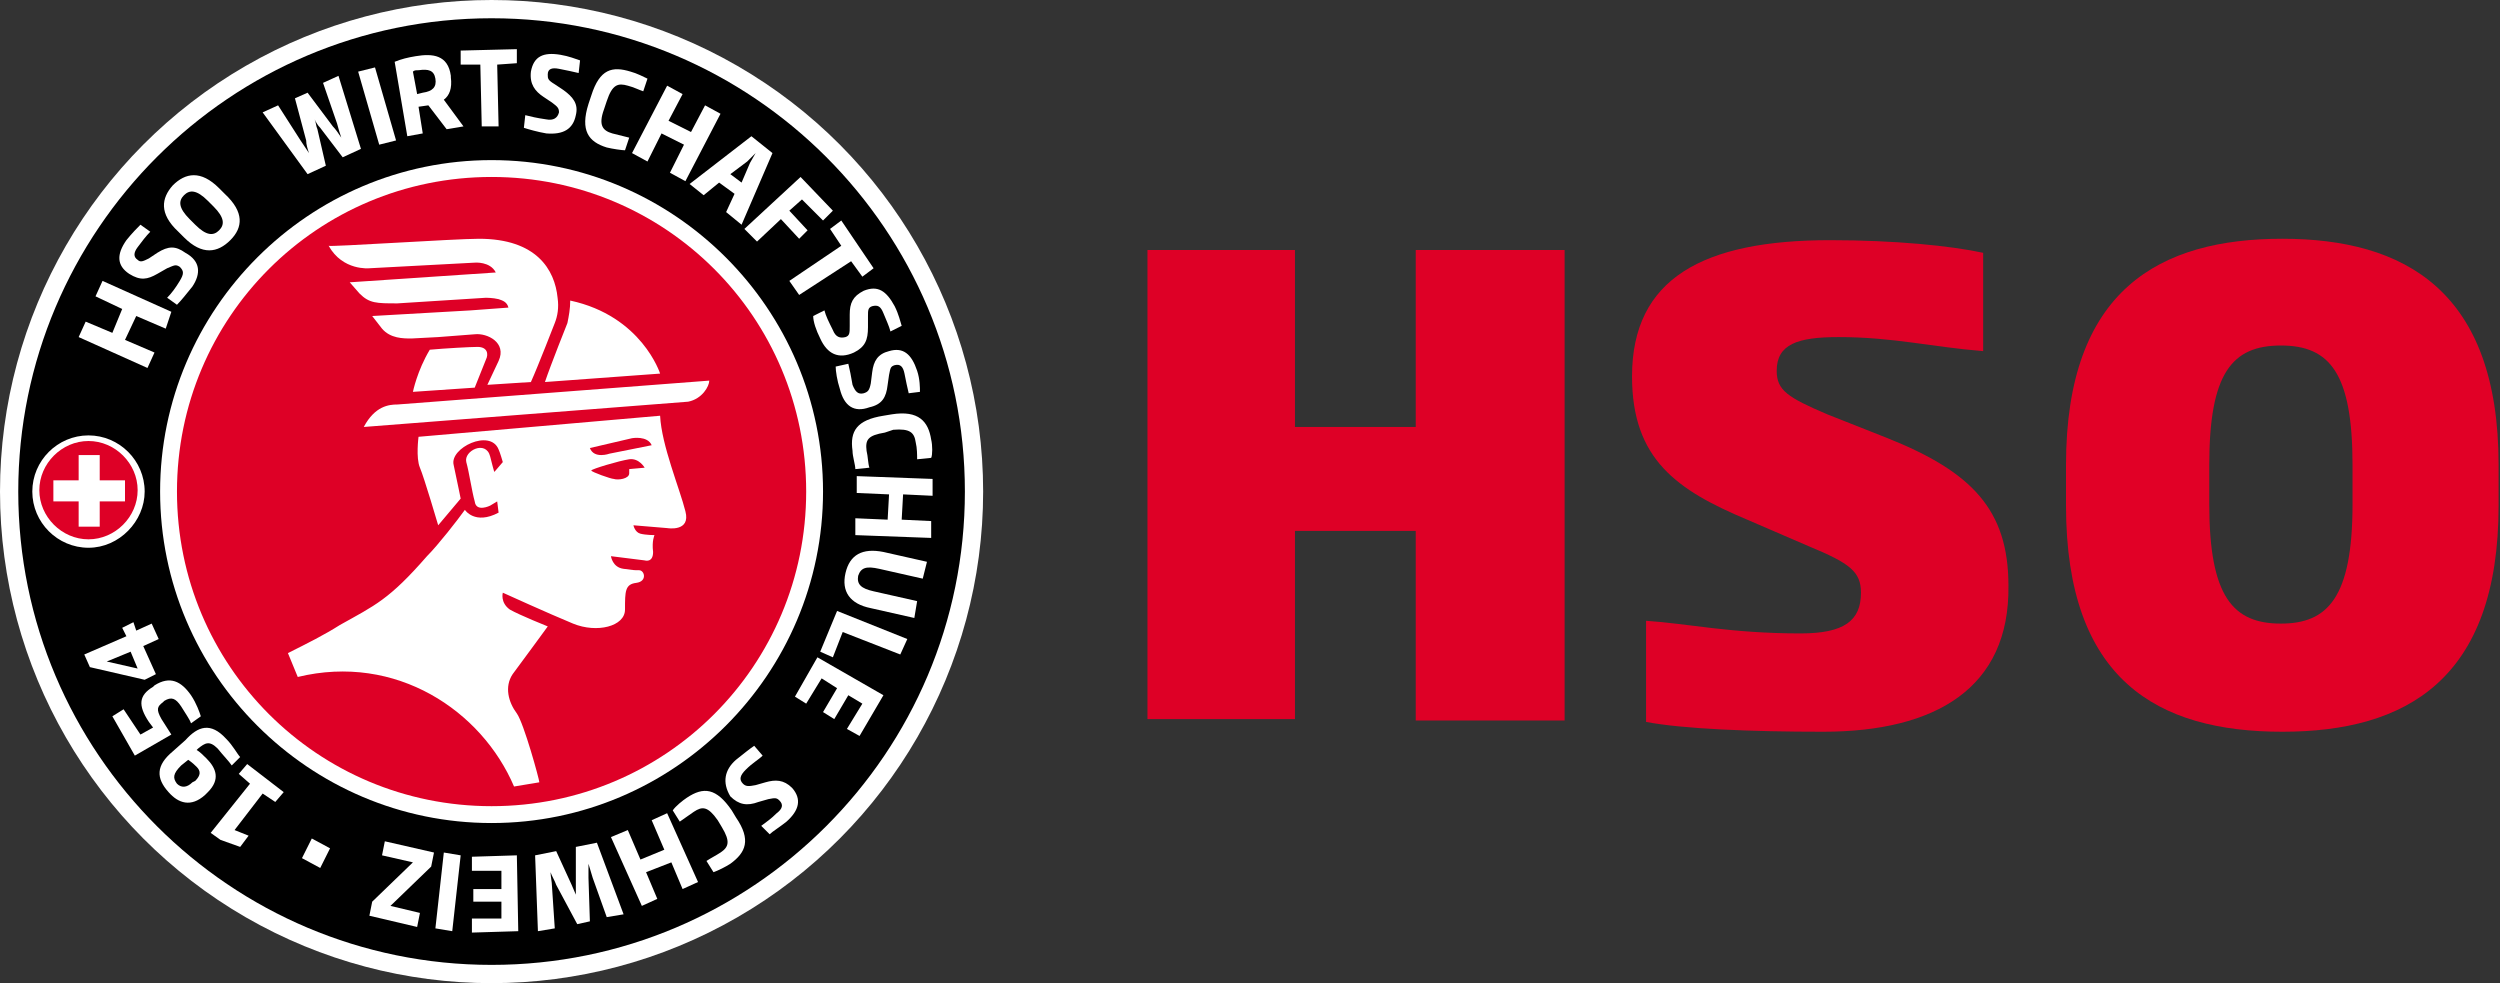 <?xml version="1.0" encoding="utf-8"?>
<!-- Generator: Adobe Illustrator 18.1.1, SVG Export Plug-In . SVG Version: 6.00 Build 0)  -->
<svg version="1.1" id="Ebene_1" xmlns="http://www.w3.org/2000/svg" xmlns:xlink="http://www.w3.org/1999/xlink" x="0px" y="0px"
	 width="178px" height="70px" viewBox="0 0 178 70" style="enable-background:new 0 0 178 70;" xml:space="preserve">
<rect x="0" y="0" width="178" height="70" fill="#333333" stroke="none"/>
<g>
	<g>
		<path style="fill:#DE0026;" d="M100.8,51.3V37.8h-8.6v13.4H81.7V17.8h10.5v12.6h8.6V17.8h10.6v33.5H100.8z"/>
		<path style="fill:#DE0026;" d="M129.8,52.1c-5.1,0-10-0.2-12.6-0.7v-7.2c3,0.2,6,0.9,11,0.9c3.1,0,4.3-0.9,4.3-2.9
			c0-1.5-0.8-2.1-3.7-3.3l-4.4-1.9c-5-2.1-8.2-4.3-8.2-10.2c0-7,5.1-9.7,14.1-9.7c4.6,0,8.6,0.4,10.9,0.9v7c-3.7-0.3-6.4-1-10.3-1
			c-2.9,0-4.4,0.5-4.4,2.4c0,1.4,0.8,1.9,3.6,3.1l4.3,1.7c6,2.4,8.6,5.1,8.6,10.5C143.1,49,137.8,52.1,129.8,52.1z"/>
		<path style="fill:#E10026;" d="M162.5,52.1c-8.9,0-15.4-3.7-15.4-16.1v-2.9c0-12.5,6.7-16.1,15.4-16.1c8.7,0,15.4,3.7,15.4,16.1
			V36C177.9,48.4,171.3,52.1,162.5,52.1z M167.5,33.1c0-6.5-1.6-8.5-5.1-8.5c-3.5,0-5.1,2-5.1,8.5v2.8c0,6.6,1.7,8.5,5.1,8.5
			c3.3,0,5.1-1.8,5.1-8.5V33.1z"/>
	</g>
	<g>
		<circle style="fill:#FFFFFF;" cx="35" cy="35" r="35"/>
		<g>
			<path style="fill:#DE0026;" d="M45,31.2l-3,0.7c0.3,0.8,1.4,0.4,1.4,0.4l3-0.6C46.1,31,45,31.2,45,31.2z"/>
			<path style="fill:#DE0026;" d="M44.8,32.7c-0.7,0.1-2.7,0.7-2.7,0.8s1.4,0.6,1.6,0.6c0.3,0.1,1.1,0,1.1-0.4c0-0.4,0-0.3,0-0.3
				l1.1-0.1C45.9,33.3,45.5,32.6,44.8,32.7z"/>
			<path style="fill:#DE0026;" d="M35,12.6c-12.4,0-22.4,10-22.4,22.4c0,12.4,10,22.4,22.4,22.4c12.4,0,22.4-10,22.4-22.4
				C57.4,22.6,47.4,12.6,35,12.6z M40.6,21.4c5.1,1.1,6.4,5.2,6.4,5.2l-8.2,0.6c0.4-1.2,1.6-4.2,1.6-4.2
				C40.5,22.5,40.6,22,40.6,21.4z M34.1,17c4.1,0,5.4,2.2,5.6,4.2c0.1,0.7,0,1.3-0.2,1.8c0,0-1.2,3.1-1.7,4.2l-3.1,0.2l0.8-1.7
				c0.6-1.3-0.8-2-1.7-1.9l-2.6,0.2l-1.9,0.1c-0.6,0-1.5,0-2.1-0.7l-0.7-0.9l7-0.4l2.7-0.2c-0.1-0.4-0.4-0.5-0.7-0.6
				c-0.4-0.1-0.9-0.1-0.9-0.1l-6.3,0.4c-1.5,0-2,0-2.7-0.7l-0.7-0.8l10.4-0.7c-0.4-0.8-1.5-0.7-1.5-0.7l-7.5,0.4
				c0,0-1.9,0.2-2.9-1.6C23.4,17.6,32.4,17,34.1,17z M34.6,25.6l-0.8,2l-4.4,0.3c0,0,0.3-1.5,1.2-3c1.1-0.1,2.9-0.2,3.4-0.2
				C34.7,24.7,34.8,25.2,34.6,25.6z M47.5,37.6l-2.4-0.2c0,0,0.1,0.5,0.5,0.6c0.4,0.1,1,0.1,1,0.1s-0.2,0.4-0.1,1.2
				c0,0.8-0.6,0.6-0.6,0.6l-2.4-0.3c0,0,0.1,0.8,0.9,0.9c0.8,0.1,0.7,0.1,1.1,0.1c0.4,0,0.6,0.8-0.2,0.9c-0.8,0.1-0.8,0.6-0.8,1.9
				c0,1.2-2,1.7-3.7,1c-1.7-0.7-5-2.2-5-2.2s-0.2,0.7,0.5,1.2c0.7,0.4,2.7,1.2,2.7,1.2s-1.9,2.6-2.5,3.4c-0.6,0.9-0.3,2,0.3,2.8
				c0.5,0.7,1.6,4.7,1.6,4.9L36.6,56c-2.3-5.4-8.4-9.5-15.4-7.8l-0.7-1.7c1.4-0.7,2.6-1.3,3.7-2c2.5-1.4,3.5-1.8,6.2-4.9
				c0.8-0.8,2.2-2.6,2.7-3.3c0,0,0.7,1.1,2.4,0.2l-0.1-0.8l-0.5,0.3c0,0-1,0.5-1.1-0.3c-0.2-0.7-0.4-2.1-0.6-2.8
				c-0.2-0.8,1.4-1.6,1.7-0.4c0.3,1.2,0.3,1.1,0.3,1.1l0.6-0.7c0,0-0.2-0.7-0.3-0.9c-0.6-1.5-3.5-0.1-3.2,1.1
				c0.3,1.4,0.5,2.4,0.5,2.4l-1.6,1.9c0,0-1-3.4-1.3-4.1c-0.3-0.7-0.1-2.2-0.1-2.2l0,0L47,29.6c0.1,2.1,1.4,5.2,1.8,6.8
				C49.2,37.9,47.5,37.6,47.5,37.6z M49,28.6l-23.1,1.8c0.8-1.5,1.8-1.6,2.4-1.6l22.2-1.7C50.5,27.5,50,28.4,49,28.6z"/>
		</g>
		<g>
			<circle style="fill:none;" cx="35" cy="35" r="23.6"/>
			<path d="M35,1.3C16.4,1.3,1.3,16.4,1.3,35S16.4,68.7,35,68.7S68.7,53.6,68.7,35S53.6,1.3,35,1.3z M6.3,39c-2.2,0-4-1.8-4-4
				c0-2.2,1.8-4,4-4c2.2,0,4,1.8,4,4C10.3,37.1,8.5,39,6.3,39z M35,58.6C22,58.6,11.4,48,11.4,35C11.4,22,22,11.4,35,11.4
				S58.6,22,58.6,35C58.6,48,48,58.6,35,58.6z"/>
		</g>
		<g>
			<path style="fill:#DE0026;" d="M6.3,31.4c-1.9,0-3.5,1.6-3.5,3.5c0,1.9,1.6,3.5,3.5,3.5c1.9,0,3.5-1.6,3.5-3.5
				C9.8,33,8.2,31.4,6.3,31.4z M7.1,35.7v1.8H5.6v-1.8H3.8v-1.5h1.8v-1.8h1.5v1.8h1.8v1.5H7.1z"/>
		</g>
		<g>
			<path style="fill:#FFFFFF;" d="M11.8,23.4l-2.1-0.9l-0.8,1.7l2.1,0.9l-0.5,1.1L5.6,24l0.5-1.1L8,23.7L8.7,22l-1.9-0.9l0.5-1.1
				l4.9,2.2L11.8,23.4z"/>
			<path style="fill:#FFFFFF;" d="M13.7,20.4c-0.4,0.5-0.8,1-1.1,1.3l-0.7-0.5c0.3-0.3,0.6-0.7,0.9-1.2c0.3-0.5,0.3-0.7,0-1
				c-0.3-0.2-0.4-0.1-0.9,0.1l-0.7,0.4c-0.7,0.4-1.2,0.5-2,0c-0.9-0.6-0.9-1.4-0.2-2.4c0.4-0.5,0.8-0.9,1-1.1l0.7,0.5
				c-0.3,0.3-0.6,0.7-0.9,1.1c-0.3,0.4-0.3,0.7,0,0.9c0.2,0.2,0.4,0.1,0.8-0.1l0.6-0.4c0.8-0.5,1.3-0.5,2,0
				C14.3,18.6,14.3,19.5,13.7,20.4z"/>
			<path style="fill:#FFFFFF;" d="M16.4,17.1c-0.9,0.9-2,1.1-3.3-0.2l-0.4-0.4c-1.4-1.3-1.2-2.4-0.4-3.3c0.9-0.9,2-1.1,3.3,0.2
				l0.4,0.4C17.4,15.1,17.3,16.2,16.4,17.1z M14.8,14.3c-0.8-0.8-1.3-0.8-1.7-0.4c-0.4,0.4-0.4,0.9,0.4,1.7l0.4,0.4
				c0.8,0.8,1.3,0.8,1.7,0.4c0.4-0.4,0.4-0.9-0.4-1.7L14.8,14.3z"/>
			<path style="fill:#FFFFFF;" d="M25.7,10.6l-1.3,0.6l-1.6-2.1c-0.2-0.2-0.3-0.4-0.4-0.6l0,0c0.1,0.2,0.1,0.5,0.2,0.7l0.6,2.6
				l-1.3,0.6L18.7,8l1.1-0.5l1.6,2.5c0.2,0.3,0.4,0.6,0.6,0.9l0,0c-0.1-0.3-0.2-0.6-0.2-0.9l-0.8-3l0.9-0.4L23.7,9
				c0.2,0.2,0.4,0.5,0.6,0.8l0,0c-0.1-0.3-0.2-0.6-0.3-1L23,5.9l1.1-0.5L25.7,10.6z"/>
			<path style="fill:#FFFFFF;" d="M27,10.3l-1.5-5.2l1.2-0.3l1.5,5.2L27,10.3z"/>
			<path style="fill:#FFFFFF;" d="M31.8,9.2l-1.3-1.7l-0.7,0.1l0.3,1.9L29,9.7l-0.9-5.3C28.6,4.2,29,4.1,29.6,4
				c1.2-0.2,2.3-0.1,2.5,1.4l0,0.1c0.1,0.8-0.1,1.3-0.5,1.6L33,9L31.8,9.2z M31,5.6C30.9,5,30.5,4.9,29.8,5c-0.2,0-0.3,0-0.4,0.1
				l0.3,1.6l0.4-0.1C30.8,6.5,31.1,6.2,31,5.6L31,5.6z"/>
			<path style="fill:#FFFFFF;" d="M35.4,4.6L35.5,9l-1.2,0l-0.1-4.4l-1.4,0l0-1l4-0.1l0,1L35.4,4.6z"/>
			<path style="fill:#FFFFFF;" d="M38.9,9.5c-0.6-0.1-1.3-0.3-1.6-0.4l0.1-0.9c0.4,0.1,0.8,0.2,1.5,0.3c0.5,0.1,0.8-0.1,0.9-0.5
				c0-0.3-0.1-0.4-0.5-0.7l-0.6-0.4c-0.6-0.4-1-0.9-0.9-1.8c0.2-1.1,0.9-1.4,2.1-1.2C40.5,4,41,4.2,41.3,4.3l-0.1,0.9
				c-0.4-0.1-0.9-0.2-1.4-0.3c-0.5-0.1-0.8,0-0.8,0.4c0,0.3,0,0.4,0.5,0.7l0.6,0.4c0.7,0.5,1.1,1,0.9,1.8
				C40.8,9.2,40.1,9.6,38.9,9.5z"/>
			<path style="fill:#FFFFFF;" d="M43.2,10.5c-1.3-0.4-1.9-1.2-1.3-3.1l0.2-0.6c0.6-1.9,1.5-2.1,2.8-1.7c0.4,0.1,1,0.4,1.2,0.5
				l-0.3,0.9c-0.3-0.1-0.7-0.3-1.1-0.4c-0.7-0.2-1.1-0.1-1.5,1.1l-0.2,0.6c-0.4,1.1-0.1,1.5,0.6,1.7c0.4,0.1,0.8,0.2,1.2,0.3
				l-0.3,0.9C44.3,10.7,43.6,10.6,43.2,10.5z"/>
			<path style="fill:#FFFFFF;" d="M47.7,12.3l1-2l-1.6-0.8l-1,2L45,10.9l2.5-4.8l1.1,0.6l-1,1.9l1.6,0.8l1-1.9l1.1,0.6l-2.5,4.8
				L47.7,12.3z"/>
			<path style="fill:#FFFFFF;" d="M51.7,15.1l0.6-1.3L51.2,13l-1.1,0.9l-1-0.8l4.4-3.4l1.5,1.2l-2.2,5.1L51.7,15.1z M53.4,11.6
				c0.1-0.2,0.3-0.5,0.4-0.7l0,0c-0.2,0.2-0.4,0.4-0.6,0.6l-1.2,0.9l0.8,0.6L53.4,11.6z"/>
			<path style="fill:#FFFFFF;" d="M57.1,14.2L56.2,15l1.3,1.4L56.9,17l-1.3-1.4l-1.7,1.6L53,16.3l4-3.7l2.3,2.4l-0.7,0.7L57.1,14.2z
				"/>
			<path style="fill:#FFFFFF;" d="M60.6,18.6L56.9,21l-0.7-1l3.7-2.5l-0.8-1.2l0.8-0.6l2.3,3.4l-0.8,0.6L60.6,18.6z"/>
			<path style="fill:#FFFFFF;" d="M58.4,24.1c-0.3-0.6-0.5-1.2-0.5-1.6l0.8-0.4c0.1,0.4,0.3,0.8,0.6,1.4c0.2,0.5,0.5,0.6,0.9,0.5
				c0.3-0.1,0.3-0.3,0.3-0.8l0-0.8c0-0.8,0.2-1.3,1-1.7c1-0.4,1.6,0,2.2,1.1c0.3,0.6,0.4,1.1,0.5,1.4l-0.8,0.4
				c-0.1-0.4-0.3-0.8-0.5-1.3c-0.2-0.5-0.4-0.6-0.8-0.5c-0.3,0.1-0.3,0.3-0.3,0.7l0,0.8c0,0.9-0.2,1.4-1,1.8
				C59.7,25.6,58.9,25.2,58.4,24.1z"/>
			<path style="fill:#FFFFFF;" d="M59.8,27.7c-0.2-0.6-0.3-1.3-0.3-1.6l0.9-0.2c0.1,0.4,0.2,0.9,0.3,1.5c0.2,0.5,0.4,0.7,0.8,0.6
				c0.3-0.1,0.4-0.2,0.5-0.7l0.1-0.8c0.1-0.8,0.4-1.3,1.2-1.5c1-0.3,1.6,0.2,2,1.4c0.2,0.6,0.2,1.2,0.2,1.5L64.7,28
				c-0.1-0.4-0.2-0.9-0.3-1.4c-0.1-0.5-0.3-0.7-0.7-0.6c-0.3,0.1-0.3,0.2-0.4,0.7l-0.1,0.7c-0.1,0.9-0.4,1.4-1.3,1.6
				C60.8,29.4,60.1,28.9,59.8,27.7z"/>
			<path style="fill:#FFFFFF;" d="M60.7,32.1c-0.2-1.4,0.3-2.2,2.2-2.5l0.6-0.1c1.9-0.3,2.6,0.5,2.8,1.8c0.1,0.4,0.1,1.1,0,1.3
				l-1,0.1c0-0.3,0-0.8-0.1-1.2c-0.1-0.7-0.4-1-1.6-0.9L63,30.8c-1.2,0.2-1.4,0.5-1.3,1.3c0.1,0.4,0.1,0.9,0.2,1.2l-1,0.1
				C60.9,33.1,60.7,32.5,60.7,32.1z"/>
			<path style="fill:#FFFFFF;" d="M60.9,36.9l2.3,0.1l0.1-1.8L61,35.1l0-1.2l5.4,0.2l0,1.2l-2.1-0.1L64.2,37l2.1,0.1l0,1.2l-5.4-0.2
				L60.9,36.9z"/>
			<path style="fill:#FFFFFF;" d="M60.2,40.8c0.3-1.3,1.2-1.8,2.7-1.5L66,40l-0.3,1.2l-3.1-0.7c-0.9-0.2-1.3-0.1-1.5,0.5
				c-0.1,0.6,0.2,0.9,1.1,1.1l3.1,0.7L65.1,44L62,43.3C60.5,43,59.9,42.1,60.2,40.8z"/>
			<path style="fill:#FFFFFF;" d="M59.6,43.5l5,2l-0.5,1.1L60,45l-0.7,1.8l-0.9-0.4L59.6,43.5z"/>
			<path style="fill:#FFFFFF;" d="M58.2,46.8l4.7,2.7l-1.7,2.9l-0.9-0.5l1.1-1.8l-1-0.6l-1,1.7l-0.8-0.5l1-1.7l-1.1-0.7l-1.1,1.8
				l-0.8-0.5L58.2,46.8z"/>
			<path style="fill:#FFFFFF;" d="M52.4,54.1c0.5-0.4,1-0.8,1.3-1l0.6,0.7c-0.3,0.3-0.7,0.5-1.2,1c-0.4,0.4-0.5,0.7-0.2,1
				c0.2,0.2,0.4,0.2,0.9,0.1l0.7-0.2c0.7-0.2,1.3-0.2,1.9,0.4c0.7,0.8,0.5,1.6-0.4,2.4c-0.5,0.4-1,0.7-1.2,0.9l-0.6-0.6
				c0.4-0.3,0.7-0.5,1.1-0.9c0.4-0.3,0.5-0.6,0.2-0.9c-0.2-0.2-0.3-0.2-0.8-0.1l-0.7,0.2c-0.8,0.3-1.4,0.2-2-0.4
				C51.4,55.7,51.6,54.8,52.4,54.1z"/>
			<path style="fill:#FFFFFF;" d="M48.9,56.8c1.2-0.8,2.1-0.7,3.2,0.9l0.3,0.5c1.1,1.6,0.7,2.5-0.4,3.3c-0.3,0.2-0.9,0.5-1.2,0.6
				l-0.5-0.8c0.3-0.2,0.7-0.4,1-0.6c0.6-0.4,0.7-0.8,0.1-1.8l-0.3-0.5c-0.7-1-1.1-1-1.7-0.6c-0.3,0.2-0.7,0.5-1,0.7l-0.5-0.8
				C48.1,57.4,48.6,57,48.9,56.8z"/>
			<path style="fill:#FFFFFF;" d="M44.7,59.1l0.9,2.1l1.7-0.7l-0.9-2.1l1.1-0.5l2.2,4.9l-1.1,0.5l-0.8-1.9L46,62.1l0.8,1.9l-1.1,0.5
				l-2.2-4.9L44.7,59.1z"/>
			<path style="fill:#FFFFFF;" d="M38.1,60.9l1.5-0.3l1.1,2.4c0.1,0.2,0.2,0.5,0.3,0.7l0,0c0-0.2,0-0.5,0-0.8l0-2.6l1.5-0.3l1.9,5.1
				l-1.2,0.2l-1-2.8c-0.1-0.3-0.2-0.7-0.3-1l0,0c0,0.3,0,0.7,0,1l0.1,3.1l-0.9,0.2L39.6,63c-0.1-0.3-0.3-0.6-0.4-0.9l0,0
				c0,0.3,0.1,0.7,0.1,1l0.2,3l-1.2,0.2L38.1,60.9z"/>
			<path style="fill:#FFFFFF;" d="M36.8,60.9l0.1,5.4l-3.3,0.1l0-1l2.1,0l0-1.2l-2,0l0-0.9l2,0l0-1.3l-2.1,0l0-1L36.8,60.9z"/>
			<path style="fill:#FFFFFF;" d="M32.8,60.9l-0.6,5.4L31,66.1l0.6-5.4L32.8,60.9z"/>
			<path style="fill:#FFFFFF;" d="M30.9,60.7l-0.2,1l-2.9,2.8l2.1,0.5l-0.2,1l-3.4-0.8l0.2-1l2.9-2.8l-2.2-0.5l0.2-1L30.9,60.7z"/>
			<path style="fill:#FFFFFF;" d="M23.5,60.4l-0.7,1.4l-1.3-0.7l0.7-1.4L23.5,60.4z"/>
			<path style="fill:#FFFFFF;" d="M20.2,56.4l-0.6,0.7l-0.9-0.6l-2,2.6l1,0.4l-0.6,0.8l-1.4-0.5l-0.7-0.5l2.8-3.5l-0.8-0.7l0.6-0.7
				L20.2,56.4z"/>
			<path style="fill:#FFFFFF;" d="M16.1,52.6c0.5,0.5,0.8,1.1,1,1.3l-0.6,0.6c-0.2-0.3-0.6-0.7-1-1.2c-0.6-0.6-0.9-0.4-1.4,0
				l-0.1,0.1c0.2,0.1,0.5,0.4,0.7,0.6c0.7,0.7,1,1.5,0.1,2.4l-0.2,0.2c-1,0.9-1.9,0.6-2.6-0.2c-0.9-1-0.9-1.9,0.3-2.9l0.9-0.8
				C14.1,51.7,15,51.4,16.1,52.6z M12.9,54.5c-0.6,0.6-0.6,0.9-0.3,1.3c0.3,0.3,0.7,0.3,1.1-0.1l0.2-0.1c0.4-0.4,0.4-0.7,0.1-1
				c-0.1-0.1-0.3-0.3-0.6-0.5L12.9,54.5z"/>
			<path style="fill:#FFFFFF;" d="M13.6,49.5c0.4,0.6,0.6,1.2,0.7,1.5l-0.7,0.5c-0.1-0.3-0.4-0.7-0.7-1.2c-0.4-0.6-0.7-0.7-1.2-0.4
				l-0.1,0.1c-0.4,0.3-0.5,0.5-0.1,1.2l0.7,1.1l-2.6,1.5L8,51l0.8-0.5l1.2,1.8l0.9-0.5l-0.3-0.4c-0.8-1.2-0.7-1.9,0.3-2.5l0.1-0.1
				C12.1,48.1,12.9,48.5,13.6,49.5z"/>
			<path style="fill:#FFFFFF;" d="M9.7,44.9l1.1-0.5l0.5,1.1L10.2,46l0.9,2l-0.8,0.4l-3.9-0.9l-0.4-0.9l3-1.3l-0.3-0.6l0.8-0.4
				L9.7,44.9z M7.6,47.1l2.2,0.5l-0.5-1.2L7.6,47.1z"/>
		</g>
	</g>
</g>
</svg>
